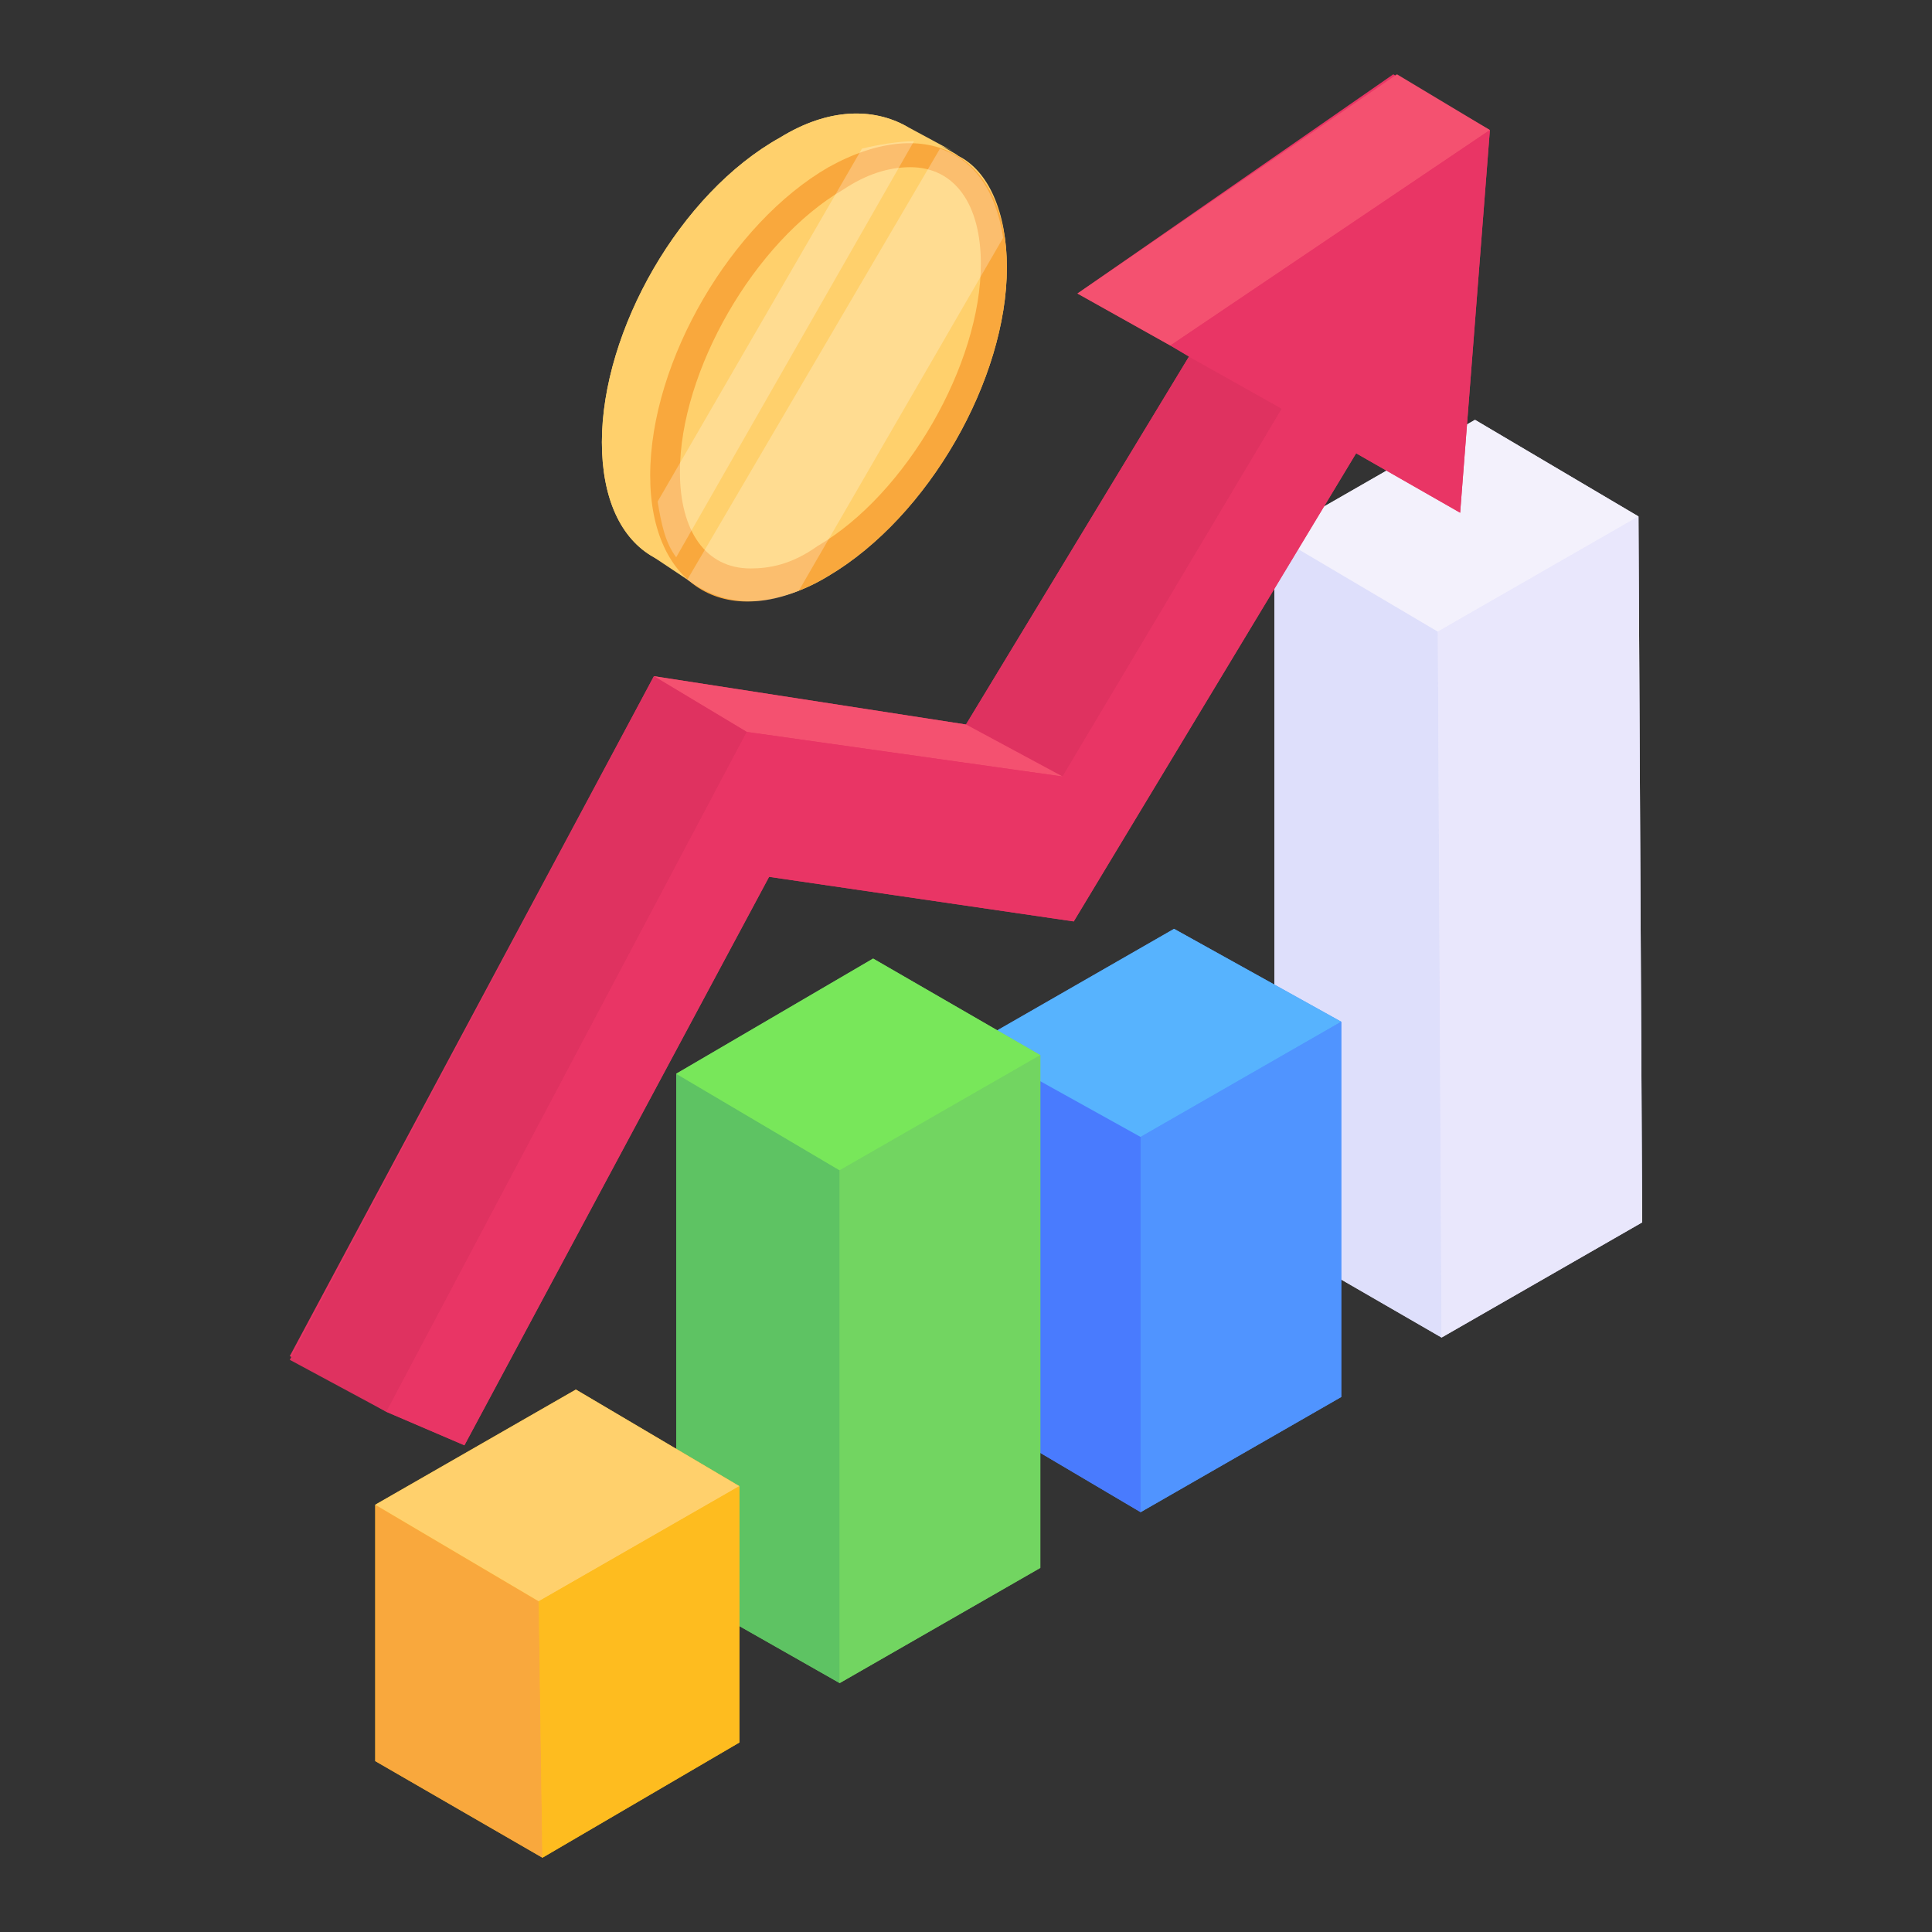 <svg viewBox="0 0 512 512" fill="none" xmlns="http://www.w3.org/2000/svg">
<rect x="0" y="0" width="512" height="512" fill="#333333" stroke="none"/>
<path d="M435.2 323.939L382.03 354.462L337.723 328.862V141.785L390.892 111.262L434.215 136.862L435.2 323.939Z" fill="#E9E7FC"/>
<path d="M382.03 354.462L337.723 328.862V141.785L381.046 167.385L382.03 354.462Z" fill="#DEDFFB"/>
<path d="M381.046 167.385L337.723 141.785L390.892 111.262L434.215 136.862L381.046 167.385Z" fill="#F3F1FC"/>
<path d="M434.215 136.862L435.2 323.939L382.03 354.462L381.046 167.385L434.215 136.862Z" fill="#E9E7FC"/>
<path d="M355.446 370.215L302.276 400.738L258.953 375.138L257.969 276.677L311.138 246.154L355.446 270.769V370.215Z" fill="#5094FF"/>
<path d="M302.276 400.739L258.953 375.139L257.969 276.677L302.276 301.292V400.739Z" fill="#497BFE"/>
<path d="M302.276 301.292L257.969 276.677L311.138 246.154L355.446 270.769L302.276 301.292Z" fill="#57B3FE"/>
<path d="M355.446 270.769V370.215L302.276 400.739V301.292L355.446 270.769Z" fill="#5094FF"/>
<path d="M275.692 415.508L222.523 446.031L179.2 421.415V284.554L231.385 254.031L275.692 279.631V415.508Z" fill="#72D561"/>
<path d="M222.523 446.031L179.2 421.415V284.554L222.523 310.154V446.031Z" fill="#5EC363"/>
<path d="M222.523 310.154L179.2 284.554L231.385 254.031L275.692 279.631L222.523 310.154Z" fill="#78E75A"/>
<path d="M275.692 279.631V415.508L222.522 446.031V310.154L275.692 279.631Z" fill="#72D561"/>
<path d="M195.939 461.785L143.754 492.308L99.446 466.708V398.769L152.616 368.246L195.939 393.846V461.785Z" fill="#FEBC1F"/>
<path d="M143.754 492.308L99.446 466.708V398.769L142.769 424.369L143.754 492.308Z" fill="#F9A83D"/>
<path d="M142.769 424.369L99.446 398.769L152.616 368.246L195.939 393.846L142.769 424.369Z" fill="#FFD06C"/>
<path d="M195.938 393.846V461.785L143.753 492.308L142.769 424.369L195.938 393.846Z" fill="#FEBC1F"/>
<path d="M394.831 34.462L386.954 135.877L359.384 120.123L284.554 244.185L203.815 232.369L123.077 383.015L102.4 374.154L76.8 359.385L173.292 179.2L256 192L315.077 94.523L310.154 91.569L285.538 77.785L369.231 19.692L394.831 34.462Z" fill="#E93565"/>
<path d="M281.6 205.785L256 192L315.077 94.523L339.692 108.308L281.6 205.785Z" fill="#DF3260"/>
<path d="M310.154 91.569L285.538 77.785L370.215 19.692L394.83 34.462L310.154 91.569ZM197.907 193.969L173.292 179.2L256 192L281.6 205.785L197.907 193.969Z" fill="#F45170"/>
<path d="M102.4 374.154L76.8 360.369L173.292 179.2L197.908 193.969L102.4 374.154Z" fill="#DF3260"/>
<path d="M310.153 91.569L394.83 34.462L386.953 135.877L359.384 120.123L284.553 244.185L203.815 232.369L123.076 383.016L102.399 374.154L197.907 193.969L281.599 205.785L339.692 108.308L310.153 91.569Z" fill="#E93565"/>
<path d="M266.831 70.892C266.831 100.431 246.154 136.862 219.569 152.615C206.769 160.492 194.954 160.492 186.092 155.569H185.108L173.292 147.692C164.431 142.769 159.508 131.938 159.508 117.169C159.508 87.631 180.185 51.2 206.769 36.431C219.569 28.554 231.385 28.554 240.246 33.477C241.231 34.462 253.046 40.369 254.031 41.354C261.908 45.292 266.831 56.123 266.831 70.892Z" fill="#FFD06C"/>
<path d="M253.046 40.369C244.185 35.446 232.369 36.431 219.569 43.323C193.969 58.092 172.308 94.523 172.308 124.062C172.308 138.831 177.231 149.662 186.092 154.585L173.292 147.692C164.431 142.769 159.508 131.938 159.508 117.169C159.508 87.631 180.185 51.2 206.769 36.431C219.569 28.554 231.385 28.554 240.246 33.477L253.046 40.369Z" fill="#FFD06C"/>
<path d="M219.569 44.308C246.154 29.539 266.831 41.354 266.831 70.892C266.831 100.431 246.154 136.862 219.569 152.616C192.985 168.369 172.308 155.569 172.308 126.031C172.308 95.508 193.969 59.077 219.569 44.308Z" fill="#F9A83D"/>
<path d="M198.892 150.646C187.077 150.646 180.185 140.8 180.185 125.046C180.185 98.462 199.877 64 223.508 50.216C229.415 46.277 235.323 44.308 241.231 44.308C253.046 44.308 259.938 54.154 259.938 69.908C259.938 96.493 240.246 130.954 216.615 144.739C209.723 149.662 203.815 150.646 198.892 150.646Z" fill="#FFD06C"/>
<g opacity="0.25">
<path d="M265.846 63.016L211.692 156.554C199.876 161.477 190.03 159.508 182.153 153.6L249.107 39.385C257.969 42.339 263.876 50.215 265.846 63.016ZM242.215 37.416L179.199 147.692C176.246 143.754 175.261 138.831 174.276 132.923L228.43 39.385C232.369 38.4 238.276 37.416 242.215 37.416Z" fill="white"/>
</g>
</svg>
